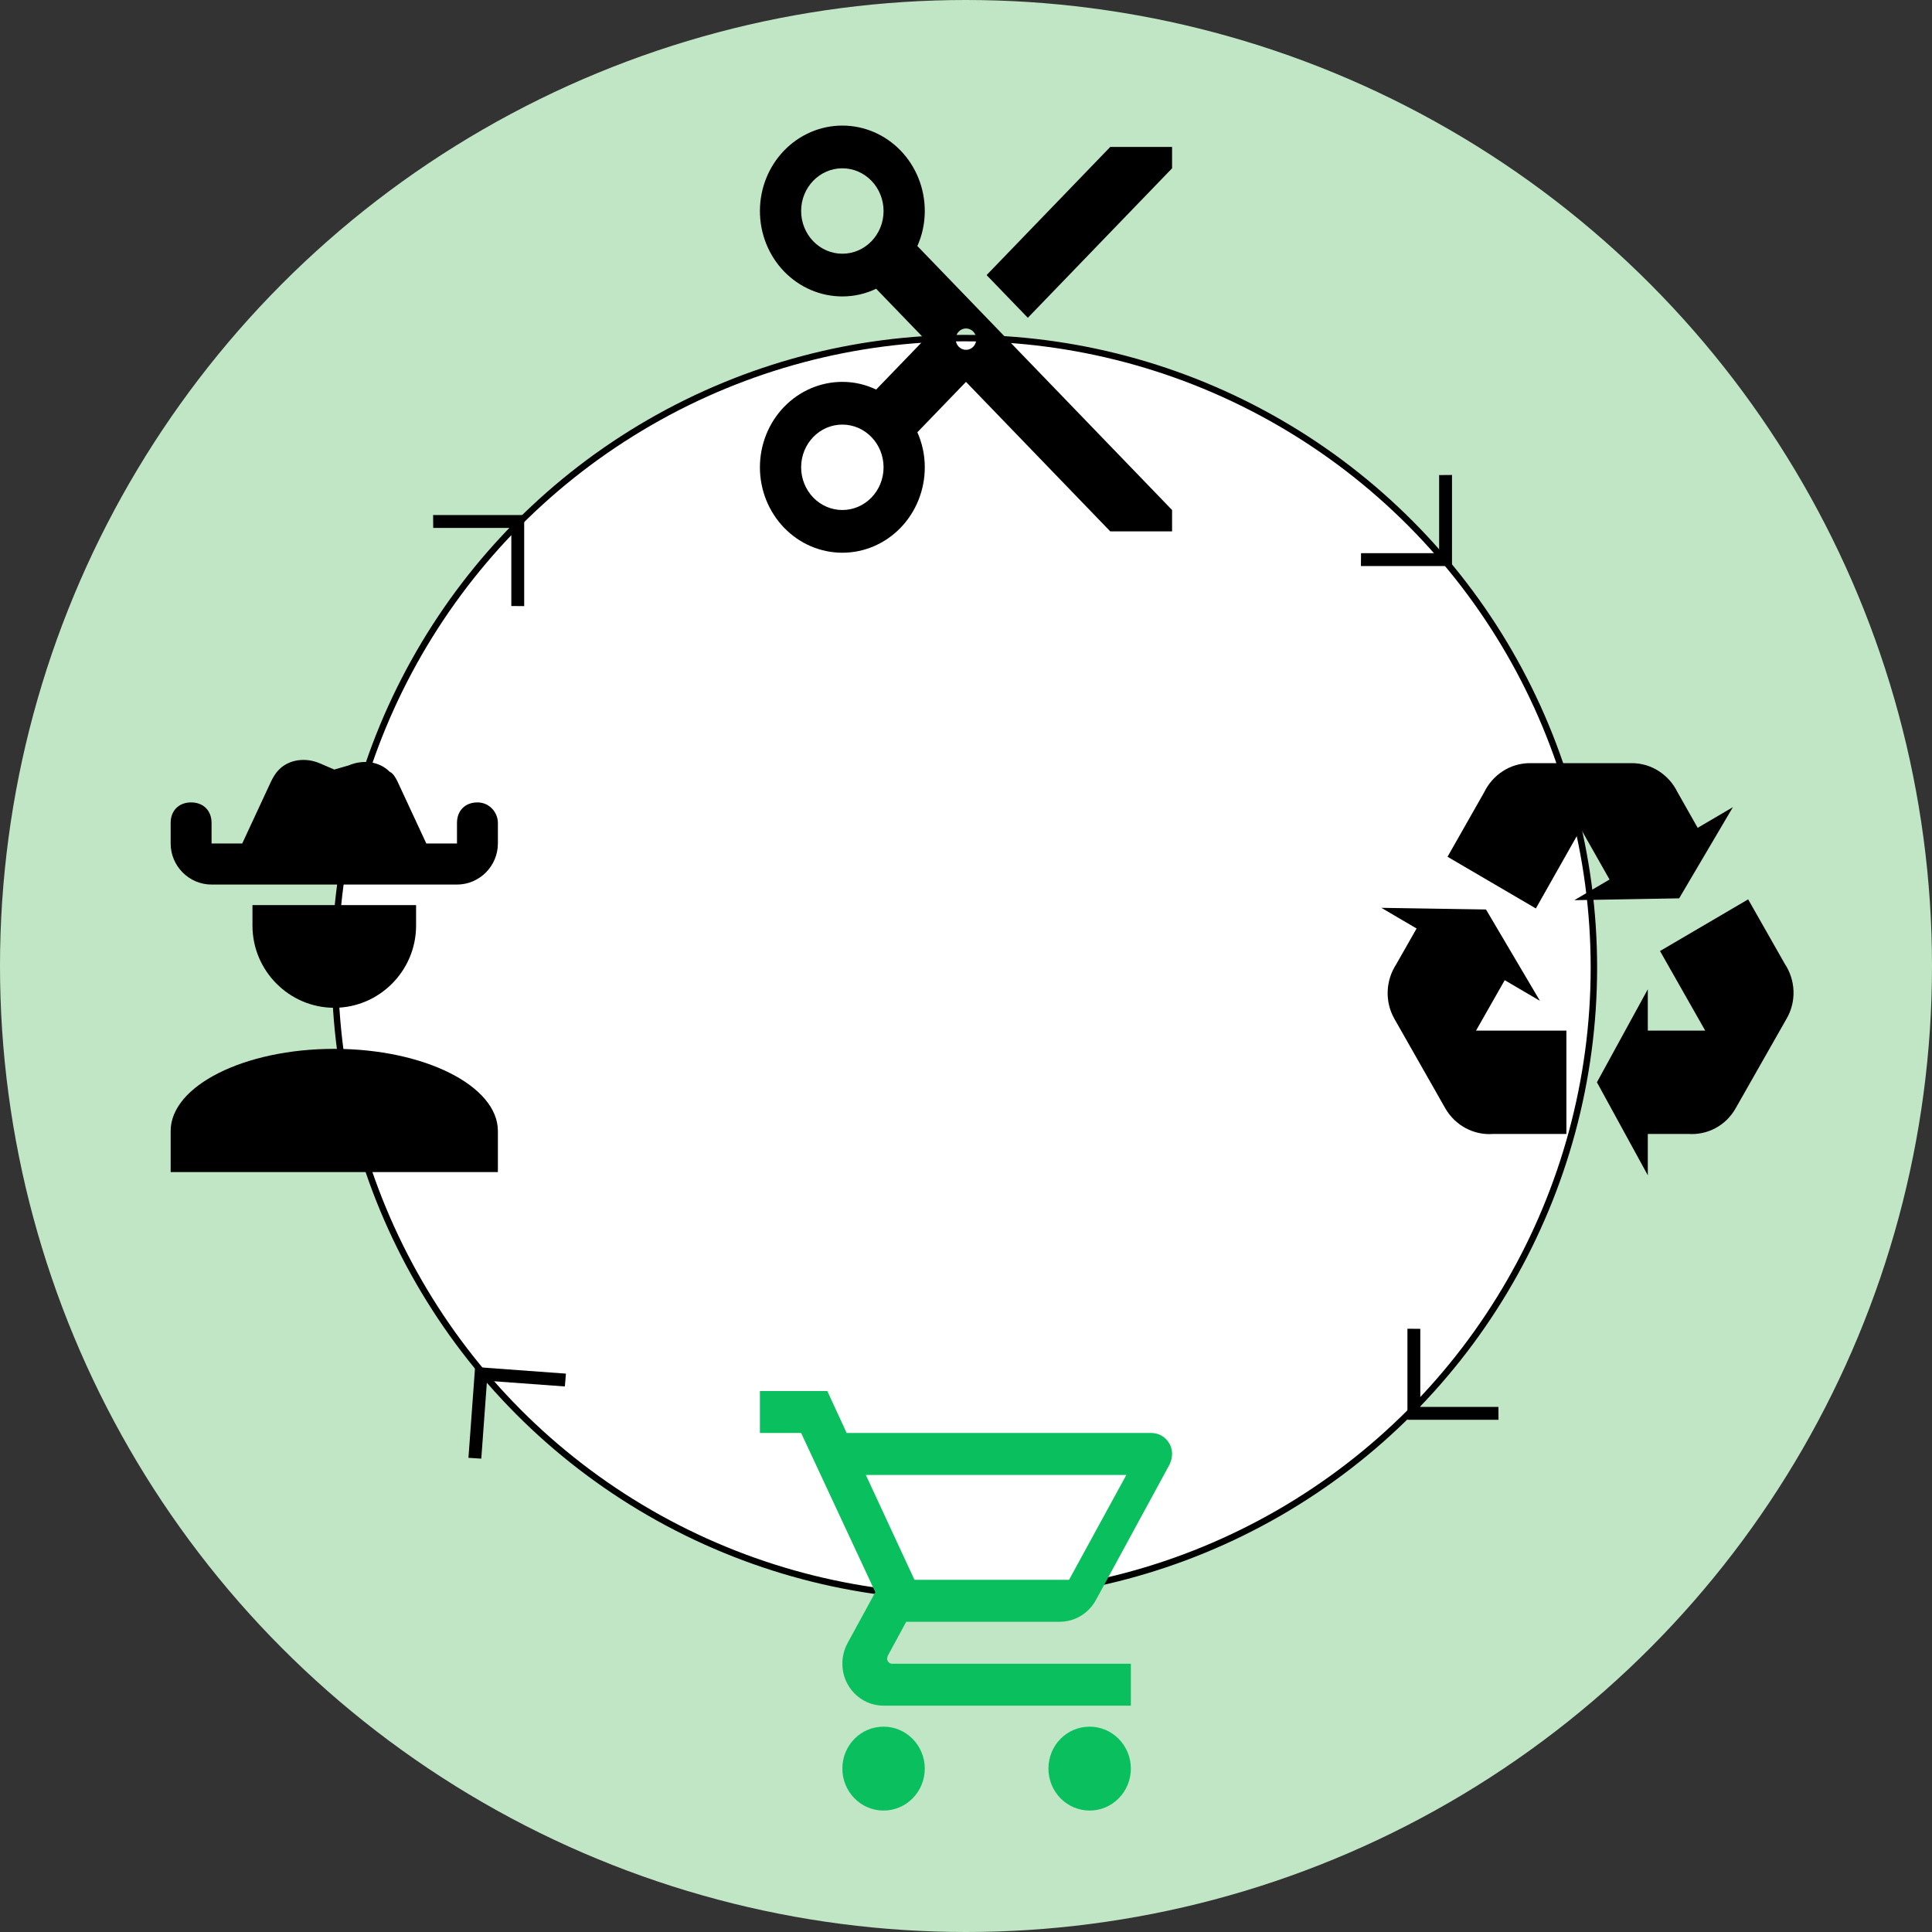 <svg viewBox="0 0 600 600" fill="none" xmlns="http://www.w3.org/2000/svg">
<rect x="0" y="0" width="600" height="600" fill="#333333" stroke="none"/>
<g clip-path="url(#clip0_412_1361)">
<circle cx="300" cy="300" r="300" fill="#C1E6C5"/>
<circle cx="299.5" cy="300.5" r="195.5" fill="white" stroke="black" stroke-width="2"/>
<path d="M554.852 316.342L539.049 344.137C535.952 349.658 530.2 352.547 524.384 352.161H511.742V365L495.94 336.113L511.742 307.227V320.065H529.568L515.535 295.351L542.905 279.303L554.283 299.331C557.57 304.274 558.012 310.886 554.852 316.342ZM475.144 237H506.749C512.943 237 518.316 240.659 520.908 245.923L527.229 257.092L538.164 250.673L521.477 278.982L488.923 279.56L499.859 273.14L490.946 257.413L476.977 282.127L449.543 266.079L460.921 246.051C463.513 240.723 468.886 237 475.144 237ZM448.848 344.202L433.045 316.406C429.948 310.95 430.391 304.402 433.614 299.459L439.935 288.354L429 281.935L461.49 282.448L478.241 310.821L467.305 304.402L458.393 320.065H486.458V352.161H463.702C457.824 352.611 452.009 349.658 448.848 344.202Z" fill="black"/>
<path d="M344.8 45.633L306.4 85.429L319.2 98.695L364 52.266V45.633M300 108.644C299.151 108.644 298.337 108.294 297.737 107.672C297.137 107.05 296.8 106.207 296.8 105.327C296.8 104.448 297.137 103.604 297.737 102.982C298.337 102.36 299.151 102.011 300 102.011C300.849 102.011 301.663 102.36 302.263 102.982C302.863 103.604 303.2 104.448 303.2 105.327C303.2 106.207 302.863 107.05 302.263 107.672C301.663 108.294 300.849 108.644 300 108.644ZM261.6 158.389C258.205 158.389 254.949 156.991 252.549 154.504C250.149 152.016 248.8 148.642 248.8 145.124C248.8 137.761 254.56 131.858 261.6 131.858C264.995 131.858 268.251 133.256 270.651 135.744C273.051 138.231 274.4 141.605 274.4 145.124C274.4 152.486 268.64 158.389 261.6 158.389ZM261.6 78.796C258.205 78.796 254.949 77.399 252.549 74.911C250.149 72.423 248.8 69.049 248.8 65.531C248.8 58.169 254.56 52.266 261.6 52.266C264.995 52.266 268.251 53.663 270.651 56.151C273.051 58.639 274.4 62.013 274.4 65.531C274.4 72.893 268.64 78.796 261.6 78.796ZM284.896 76.409C286.368 73.092 287.2 69.444 287.2 65.531C287.2 58.495 284.503 51.746 279.702 46.771C274.901 41.795 268.39 39 261.6 39C254.81 39 248.299 41.795 243.498 46.771C238.697 51.746 236 58.495 236 65.531C236 72.567 238.697 79.316 243.498 84.291C248.299 89.267 254.81 92.062 261.6 92.062C265.376 92.062 268.896 91.2 272.096 89.674L287.2 105.327L272.096 120.981C268.896 119.455 265.376 118.593 261.6 118.593C254.81 118.593 248.299 121.388 243.498 126.363C238.697 131.339 236 138.087 236 145.124C236 152.16 238.697 158.908 243.498 163.884C248.299 168.859 254.81 171.655 261.6 171.655C268.39 171.655 274.901 168.859 279.702 163.884C284.503 158.908 287.2 152.16 287.2 145.124C287.2 141.21 286.368 137.562 284.896 134.246L300 118.593L344.8 165.022H364V158.389L284.896 76.409Z" fill="black"/>
<path d="M338.4 536.229C341.795 536.229 345.051 537.601 347.451 540.045C349.851 542.488 351.2 545.802 351.2 549.257C351.2 552.713 349.851 556.026 347.451 558.47C345.051 560.913 341.795 562.286 338.4 562.286C331.296 562.286 325.6 556.423 325.6 549.257C325.6 542.026 331.296 536.229 338.4 536.229ZM236 432H256.928L262.944 445.029H357.6C359.297 445.029 360.925 445.715 362.125 446.937C363.326 448.158 364 449.815 364 451.543C364 452.65 363.68 453.758 363.232 454.8L340.32 496.947C338.144 500.921 333.92 503.657 329.12 503.657H281.44L275.68 514.275L275.488 515.057C275.488 515.489 275.657 515.903 275.957 516.209C276.257 516.514 276.664 516.686 277.088 516.686H351.2V529.714H274.4C267.296 529.714 261.6 523.851 261.6 516.686C261.6 514.406 262.176 512.256 263.136 510.432L271.84 494.472L248.8 445.029H236V432ZM274.4 536.229C277.795 536.229 281.05 537.601 283.451 540.045C285.851 542.488 287.2 545.802 287.2 549.257C287.2 552.713 285.851 556.026 283.451 558.47C281.05 560.913 277.795 562.286 274.4 562.286C267.296 562.286 261.6 556.423 261.6 549.257C261.6 542.026 267.296 536.229 274.4 536.229ZM332 490.629L349.792 458.057H268.896L284 490.629H332Z" fill="#0AC05E"/>
<g clip-path="url(#clip1_412_1361)">
<path d="M162.79 188.235L158.795 188.2L158.795 163.946L134.541 163.946L134.506 159.951L162.79 159.951L162.79 188.235Z" fill="black"/>
</g>
<g clip-path="url(#clip2_412_1361)">
<path d="M422.647 175.79L422.682 171.795L446.936 171.795L446.936 147.541L450.931 147.506L450.931 175.79L422.647 175.79Z" fill="black"/>
</g>
<g clip-path="url(#clip3_412_1361)">
<path d="M437.092 412.647L441.087 412.683L441.087 436.936L465.341 436.936L465.376 440.931L437.092 440.931L437.092 412.647Z" fill="black"/>
</g>
<g clip-path="url(#clip4_412_1361)">
<path d="M175.754 426.594L175.427 430.576L151.238 428.806L149.468 452.995L145.481 452.739L147.545 424.53L175.754 426.594Z" fill="black"/>
</g>
<path d="M154.624 364H53V351.244C53 337.212 75.865 325.732 103.812 325.732C131.759 325.732 154.624 337.212 154.624 351.244M78.406 281.085H129.218V287.463C129.218 301.495 117.785 312.975 103.812 312.975C89.839 312.975 78.406 301.495 78.406 287.463M148.273 249.195C144.462 249.195 141.921 251.746 141.921 255.573V261.951H132.394L123.502 242.817C122.867 241.541 122.232 240.265 120.961 239.628C117.785 236.438 112.704 235.801 108.258 237.714L103.812 238.99L99.366 237.076C94.92 235.163 89.839 235.801 86.663 238.99C85.393 240.265 84.758 241.541 84.122 242.817L75.23 261.951H65.703V255.573C65.703 251.746 63.162 249.195 59.352 249.195C55.541 249.195 53 251.746 53 255.573V261.951C53 268.967 58.716 274.707 65.703 274.707H141.921C148.908 274.707 154.624 268.967 154.624 261.951V255.573C154.624 252.384 152.084 249.195 148.273 249.195Z" fill="black"/>
</g>
<defs>
<clipPath id="clip0_412_1361">
<rect width="600" height="600" fill="white"/>
</clipPath>
<clipPath id="clip1_412_1361">
<rect width="48" height="48" fill="white" transform="translate(121 167.941) rotate(-45)"/>
</clipPath>
<clipPath id="clip2_412_1361">
<rect width="48" height="48" fill="white" transform="translate(442.941 134) rotate(45)"/>
</clipPath>
<clipPath id="clip3_412_1361">
<rect width="48" height="48" fill="white" transform="translate(478.882 432.941) rotate(135)"/>
</clipPath>
<clipPath id="clip4_412_1361">
<rect width="48" height="48" fill="white" transform="translate(152.465 466.792) rotate(-130.816)"/>
</clipPath>
</defs>
</svg>
